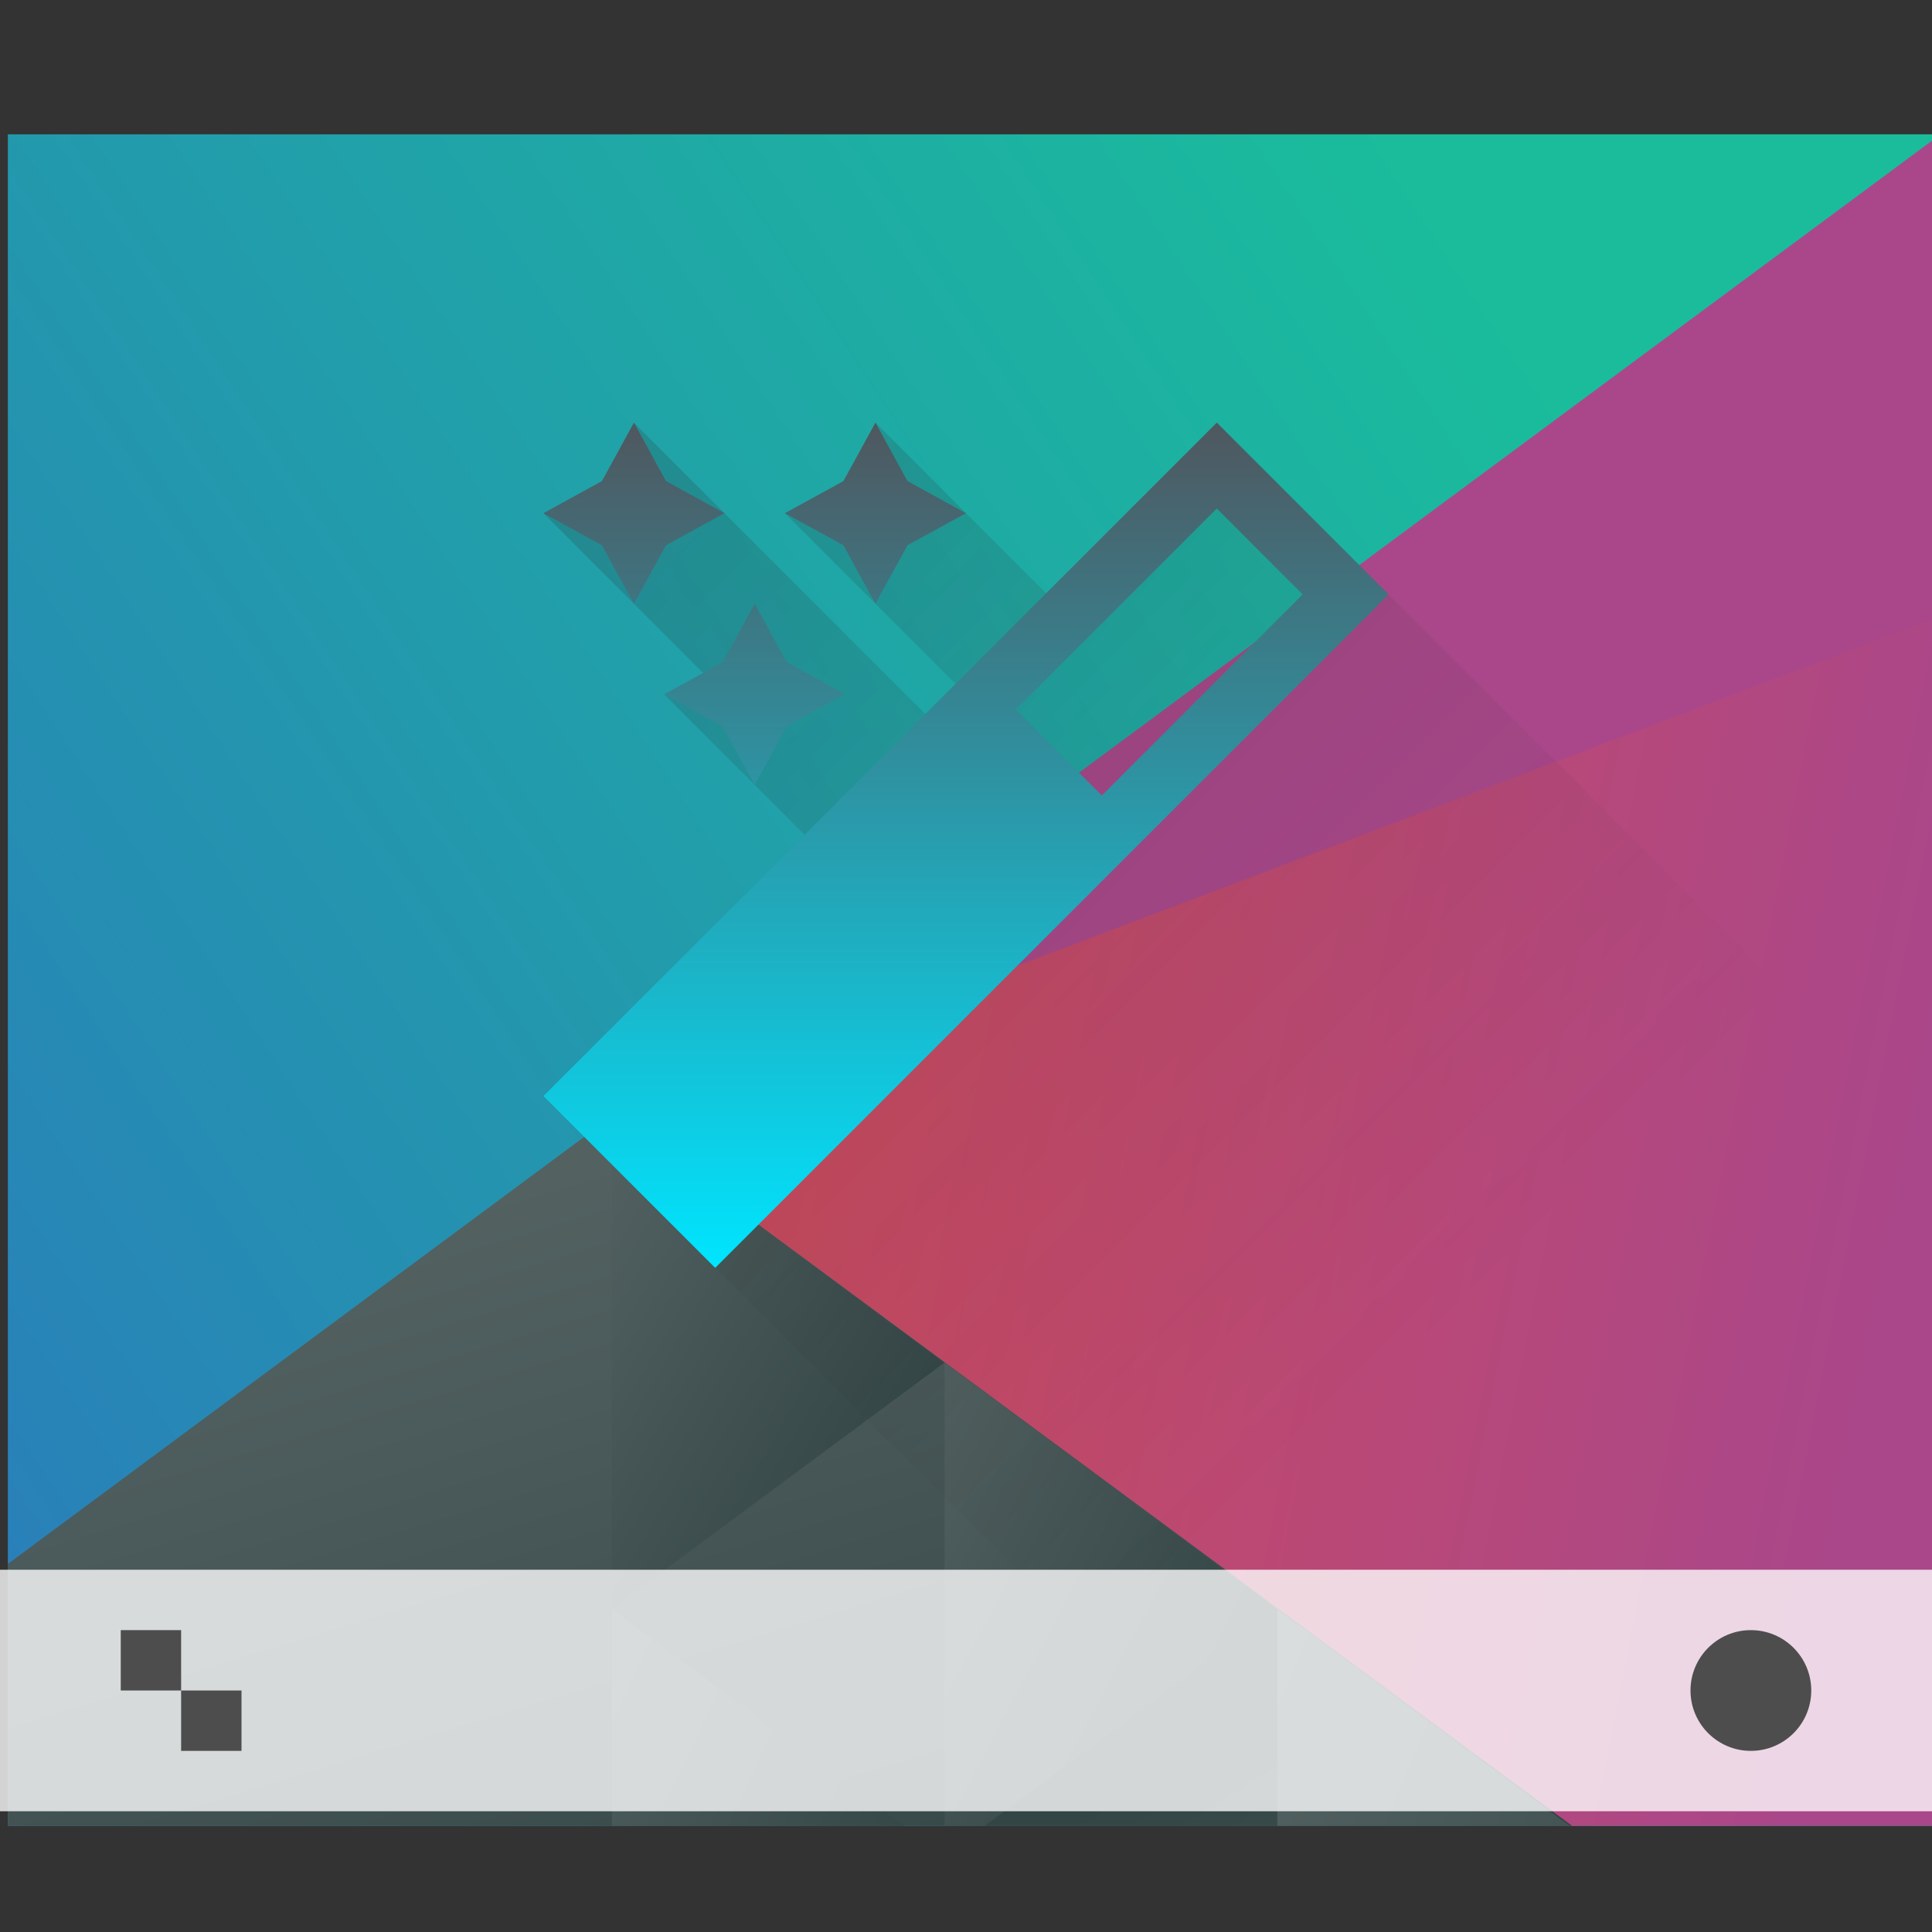 <svg height="32" width="32" xmlns="http://www.w3.org/2000/svg" xmlns:xlink="http://www.w3.org/1999/xlink"><rect width="100%" height="100%" fill="#333333" stroke="none"/><linearGradient id="a"><stop offset="0" stop-color="#00e5ff"/><stop offset="1" stop-color="#4f575f"/></linearGradient><linearGradient id="b" gradientUnits="userSpaceOnUse" x1="42.798" x2="12" y1="5.341" y2="31.355"><stop offset="0" stop-color="#1abc9c"/><stop offset="1" stop-color="#2980b9"/></linearGradient><linearGradient id="c" gradientUnits="userSpaceOnUse" x1="29.851" x2="54.318" y1="22.349" y2="28.506"><stop offset="0" stop-color="#cc4a5e"/><stop offset="1" stop-color="#aa478a"/></linearGradient><linearGradient id="d" gradientUnits="userSpaceOnUse" x1="24.394" x2="20.646" xlink:href="#e" y1="41.224" y2="25.343"/><linearGradient id="e"><stop offset="0" stop-color="#334545"/><stop offset="1" stop-color="#536161"/></linearGradient><linearGradient id="f" gradientTransform="matrix(-1 0 0 1 839.143 -40)" gradientUnits="userSpaceOnUse" x1="431.571" x2="439.571" xlink:href="#e" y1="568.798" y2="562.798"/><linearGradient id="g" gradientTransform="matrix(-.917 0 0 .917 428.69 -492.481)" gradientUnits="userSpaceOnUse" x1="406.537" x2="423.32" xlink:href="#e" y1="581.87" y2="572.678"/><linearGradient id="h" gradientTransform="matrix(-.917 0 0 .917 448.69 -492.481)" gradientUnits="userSpaceOnUse" x1="423.054" x2="431.225" xlink:href="#e" y1="572.334" y2="566.766"/><linearGradient id="i" gradientTransform="matrix(-.917 0 0 .917 428.69 -492.481)" gradientUnits="userSpaceOnUse" x1="431.313" x2="440.632" xlink:href="#e" y1="577.102" y2="571.445"/><linearGradient id="j" gradientTransform="matrix(-.917 0 0 .917 428.69 -492.481)" gradientUnits="userSpaceOnUse" x1="430.567" x2="423.75" xlink:href="#e" y1="577.362" y2="591.328"/><linearGradient id="k" gradientUnits="userSpaceOnUse" x1="16" x2="16" xlink:href="#a" y1="21" y2="7"/><linearGradient gradientUnits="userSpaceOnUse" x1="389.571" x2="403.571" xlink:href="#a" y1="506.798" y2="506.798"/><linearGradient id="l" gradientUnits="userSpaceOnUse" x1="394.571" x2="408.571" y1="523.798" y2="537.798"><stop offset="0" stop-color="#292c2f"/><stop offset="1" stop-color="#292c2f" stop-opacity="0"/></linearGradient><g transform="translate(-384.571 -515.798)"><g transform="matrix(.667 0 0 .856 128.191 86.771)"><path d="m12 6v30h44v-30z" fill="url(#b)" transform="matrix(1.091 0 0 1.091 371.481 497.253)"/><g stroke-linecap="round" stroke-width="2"><path d="m56 6-30.281 17.482 21.682 12.518h8.6z" fill="url(#c)" transform="matrix(1.091 0 0 1.091 371.481 497.253)"/><path d="m25.75 23.416-13.75 7.939v4.645h35.605z" fill="url(#d)" transform="matrix(1.091 0 0 1.091 371.481 497.253)"/><path d="m407.83 527.566-8.259-4.768v9.536z" fill="url(#f)"/><path d="m40.891 32.156v3.844h6.656z" fill="url(#g)" transform="matrix(1.091 0 0 1.091 371.481 497.253)"/><path d="m53.32 27.787v8.213h.916l6.654-3.842z" fill="url(#h)" transform="matrix(1.091 0 0 1.091 349.662 497.253)"/><path d="m25.75 32.158v3.842h6.654z" fill="url(#i)" transform="matrix(1.091 0 0 1.091 371.481 497.253)"/><path d="m40.891 32.156-6.656 3.844h6.656z" fill="url(#j)" transform="matrix(1.091 0 0 1.091 371.481 497.253)"/><path d="m399.537 522.87 33.034-19.072-0 9.317z" fill="#aa478a"/></g></g><path d="m404.731 522.804-2.833 2.821-2.827-2.827.531 2.031-2.031-.531 2.827 2.827-.5.5-4.827-4.827.531 2.031-2.031-.531 3 3h-1l2.327 2.327-4.327 4.327 11.846 11.846 11.154 0v-11.154z" fill="url(#l)" opacity=".2"/><path d="m384.571 541.798h32v4h-32z" fill="#fff" fill-opacity=".784"/><circle cx="413.571" cy="543.798" fill="#4d4d4d" r="1"/><path d="m386.571 542.798v1h1v-1zm1 1v1h1v-1z" fill="#4d4d4d"/><path d="m10.5 7-.531.969-.969.531.969.531.531.969.531-.969.969-.531-.969-.531zm4 0-.531.969-.969.531.969.531.531.969.531-.969.969-.531-.969-.531zm5.654 0-11.154 11.154 2.846 2.846 11.154-11.154zm0 1.422 1.422 1.424-3.326 3.33-1.424-1.424zm-7.654 1.578-.531.969-.969.531.969.531.531.969.531-.969.969-.531-.969-.531z" fill="url(#k)" transform="translate(384.571 515.798)"/></g></svg>